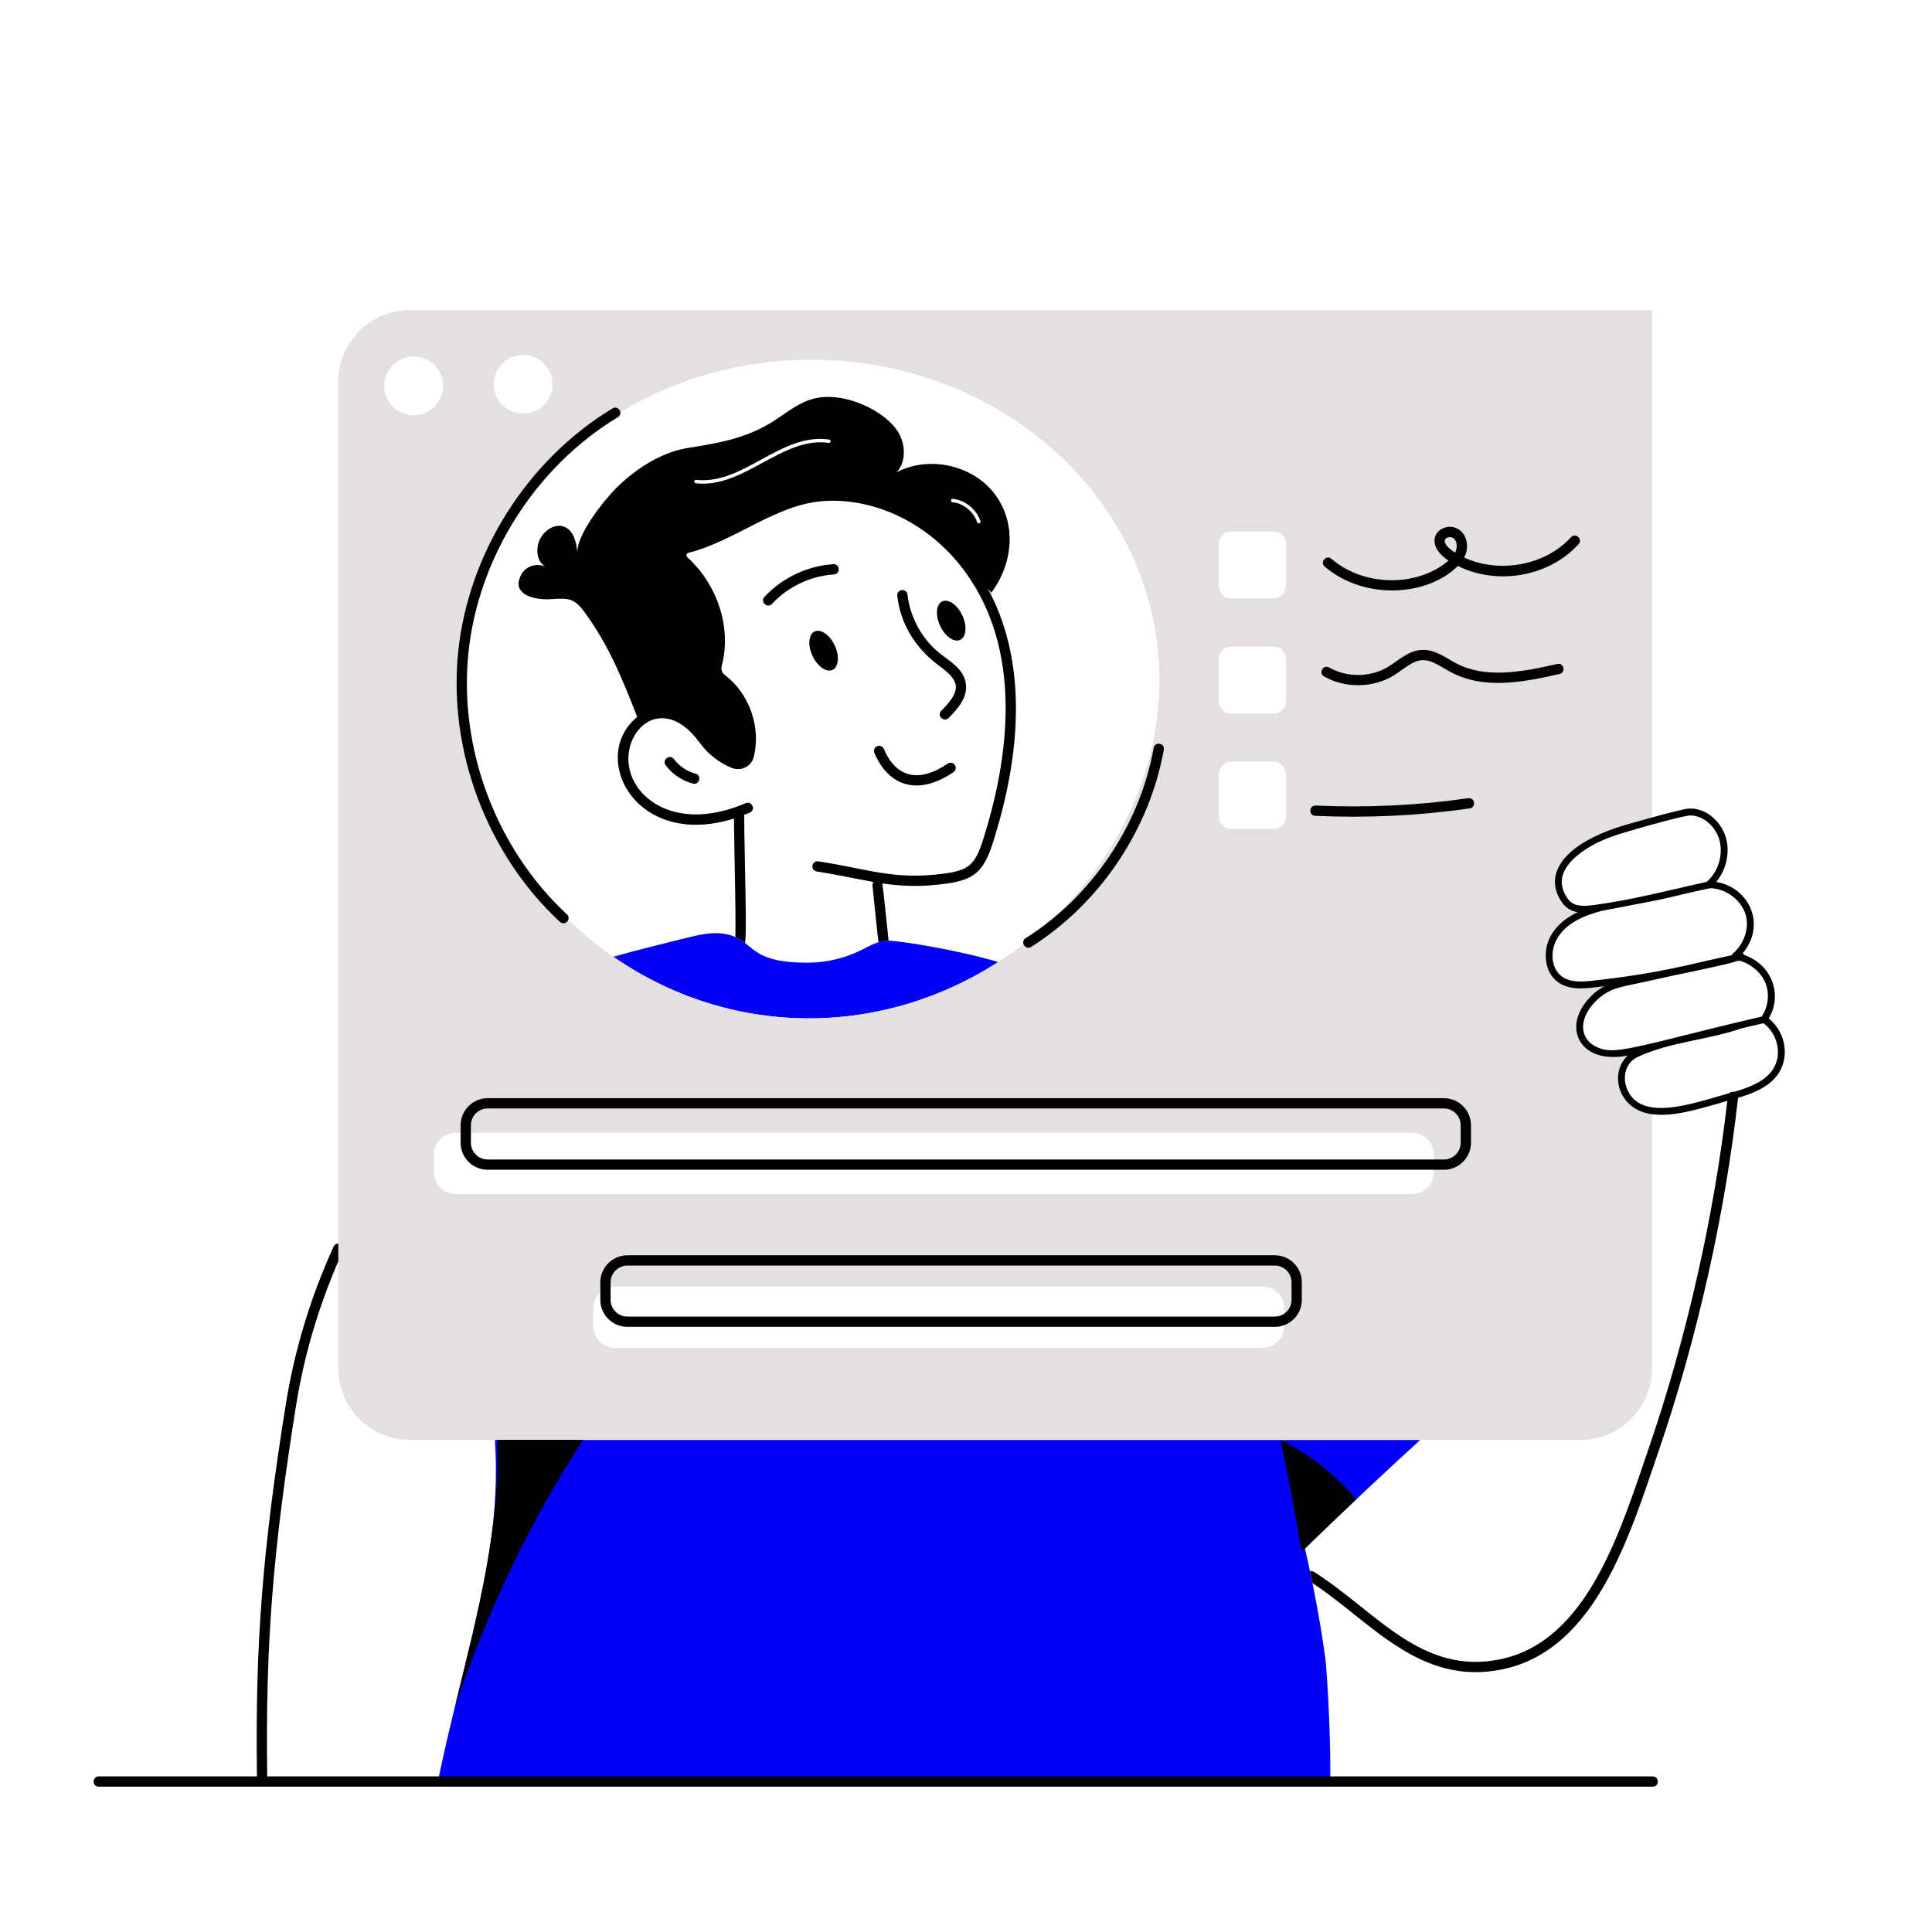 <svg width="151" height="150" viewBox="0 0 151 150" fill="none" xmlns="http://www.w3.org/2000/svg">
<g id="Frame">
<path id="Vector" d="M101.993 121.016C102.646 123.863 103.182 126.673 103.591 129.647C103.708 130.566 104.038 135.941 103.963 139.213H34.222C36.567 128.064 39.24 121.506 38.683 112.534H111.001C108.587 114.732 105.008 118.08 101.993 121.016ZM78.018 75.186C68.718 81.175 57.013 81.072 47.93 74.772C49.842 74.235 51.775 73.763 53.693 73.285C54.702 73.04 55.753 72.796 56.773 73.008C59.066 73.502 58.322 75.279 63.263 75.234C64.607 75.218 65.951 74.894 67.162 74.326C68.12 73.862 68.608 73.518 69.451 73.518C70.275 73.518 74.843 74.23 78.018 75.186Z" fill="#0200F6"/>
<path id="Vector_2" d="M129.122 64.165V35.399V24.225C127.157 24.225 129.122 26.19 129.122 24.225H32.055C28.958 24.225 26.441 26.742 26.441 29.844V106.915C26.441 110.022 28.958 112.534 32.055 112.534H123.498C126.605 112.534 129.122 110.022 129.122 106.915V86.812C126.397 86.422 126.008 83.24 127.89 82.356C128.294 82.165 128.703 82.005 129.122 81.856V81.798C127.885 82.107 126.594 82.422 125.67 82.334C124.895 82.26 124.093 81.894 123.71 81.203C122.892 79.753 124.241 78.006 125.489 77.321C126.441 76.797 127.33 76.751 129.122 76.333V76.258C127.614 76.519 126.1 76.731 124.576 76.901C123.684 77.007 122.696 77.076 121.952 76.561C120.98 75.887 120.848 74.41 121.389 73.364C122.106 71.972 123.599 71.33 125.128 70.921C123.99 71.105 122.908 71.265 122.287 70.358C121.804 69.657 121.634 68.828 121.989 68.026C122.984 65.766 126.92 64.752 129.122 64.165ZM95.263 42.485C95.263 41.953 95.694 41.529 96.219 41.529H99.539C100.07 41.529 100.5 41.953 100.5 42.485V45.809C100.5 46.34 100.07 46.766 99.539 46.766H96.219C95.694 46.766 95.263 46.34 95.263 45.809V42.485ZM95.263 51.487C95.263 50.961 95.694 50.531 96.219 50.531H99.539C100.07 50.531 100.5 50.961 100.5 51.487V54.807C100.5 55.338 100.07 55.768 99.539 55.768H96.219C95.694 55.768 95.263 55.338 95.263 54.807V51.487ZM95.263 60.495C95.263 59.964 95.694 59.533 96.219 59.533H99.539C100.07 59.533 100.5 59.964 100.5 60.495V63.814C100.5 64.346 100.07 64.776 99.539 64.776H96.219C95.694 64.776 95.263 64.346 95.263 63.814V60.495ZM40.893 27.735C42.162 27.735 43.187 28.766 43.187 30.035C43.187 31.305 42.162 32.335 40.893 32.335C39.623 32.335 38.593 31.305 38.593 30.035C38.593 28.766 39.623 27.735 40.893 27.735ZM63.412 28.112C78.443 28.112 90.621 39.319 90.621 53.149C90.621 67.106 78.136 79.589 63.221 79.589C48.361 79.589 36.214 67.14 36.214 53.149C36.214 39.319 48.387 28.112 63.412 28.112ZM30.031 30.163C30.031 28.893 31.062 27.858 32.331 27.858C33.6 27.858 34.636 28.893 34.636 30.163C34.636 31.432 33.6 32.462 32.331 32.462C31.062 32.462 30.031 31.432 30.031 30.163ZM100.389 103.627C100.389 104.567 99.619 105.337 98.678 105.337H48.073C47.133 105.337 46.368 104.567 46.368 103.627V102.262C46.368 101.311 47.133 100.547 48.073 100.547H98.678C99.619 100.547 100.389 101.311 100.389 102.262V103.627ZM112.073 91.603C112.073 92.553 111.314 93.318 110.363 93.318H35.624C34.679 93.318 33.908 92.553 33.908 91.603V90.238C33.908 89.297 34.679 88.527 35.624 88.527H110.363C111.314 88.527 112.073 89.297 112.073 90.238V91.603Z" fill="#E5DFDF"/>
<path id="Vector_3" d="M129.17 139.632H7.714C7.183 139.632 7.189 138.83 7.714 138.83H20.083C19.935 128.532 20.514 121.123 22.346 109.698C23.026 105.486 24.279 101.354 26.075 97.419C26.143 97.27 26.287 97.18 26.441 97.18V98.576C24.869 102.199 23.759 105.975 23.143 109.826C21.316 121.202 20.742 128.579 20.885 138.83H129.17C129.694 138.83 129.701 139.632 129.17 139.632Z" fill="black"/>
<path id="Vector_4" d="M45.556 112.534C41.429 118.95 38.094 125.881 35.666 133.11L35.656 132.993C37.34 126.115 39.129 119.104 38.858 112.534H45.556ZM77.2 45.996C77.285 46.096 77.37 46.197 77.455 46.298C77.46 46.314 77.466 46.32 77.471 46.325C79.197 44.046 79.51 40.806 77.646 38.48C75.899 36.308 72.558 35.612 70.094 36.903C70.816 36.09 70.779 34.8 70.248 33.854C69.231 32.072 65.856 30.502 63.497 31.183C62.377 31.501 61.447 32.272 60.47 32.904C58.297 34.29 56.13 34.624 53.661 35.028C51.648 35.363 49.64 36.68 48.201 38.103C47.25 39.043 44.993 41.847 45.136 43.244C45.057 42.426 44.855 41.455 44.09 41.163C43.426 40.913 42.672 41.364 42.295 41.97C41.828 42.724 41.881 43.887 42.661 44.312C42.029 43.972 41.148 44.211 40.786 44.827C39.804 46.505 41.875 46.899 42.975 46.83C44.6 46.723 44.913 46.723 45.928 48.179C47.707 50.707 48.7 53.23 49.805 56.029C45.992 59.141 49.651 66.396 57.363 63.969C57.379 66.38 57.522 70.985 57.474 73.231C57.766 73.364 58 73.524 58.218 73.688C58.404 73.378 58.171 66.562 58.165 63.682C58.308 63.623 58.457 63.57 58.6 63.507C59.089 63.3 58.77 62.556 58.287 62.768C54.171 64.532 51.096 63.411 49.768 61.435C47.564 58.153 51.34 53.421 54.712 58.079C55.318 58.918 56.247 59.64 57.193 60.012C57.915 60.299 58.733 59.9 58.914 59.157C59.492 56.825 58.563 54.196 56.656 52.757C56.433 52.592 56.338 52.321 56.401 52.066C57.188 49.113 56.136 45.767 53.719 43.547C53.593 43.429 53.649 43.247 53.799 43.207C57.48 42.275 60.607 39.447 64.294 39.166C68.219 38.863 72.34 40.785 75.038 44.174C80.148 50.584 78.825 59.412 76.812 65.69C76.189 67.642 75.648 68.015 73.801 68.271C69.833 68.801 67.869 67.91 63.954 67.315C63.736 67.278 63.529 67.432 63.497 67.649C63.465 67.867 63.614 68.074 63.832 68.106C65.361 68.342 66.073 68.524 68.277 68.93C68.213 69.004 68.182 69.11 68.192 69.216C68.198 69.269 68.633 73.582 68.66 73.635C68.904 73.561 69.148 73.518 69.451 73.518C69.451 73.47 68.992 69.129 68.962 69.041C70.613 69.281 72.016 69.314 73.907 69.067C76.053 68.767 76.849 68.198 77.577 65.939C80.142 57.941 79.994 51.116 77.2 45.996ZM64.766 34.614C61.148 34.081 58.143 38.199 54.383 37.769C54.208 37.743 54.244 37.471 54.415 37.498C58.081 37.932 61.014 33.804 64.804 34.348C64.978 34.373 64.936 34.64 64.766 34.614ZM76.371 40.812C76.101 39.983 75.309 39.341 74.444 39.25C74.269 39.225 74.295 38.972 74.475 38.985C75.437 39.091 76.318 39.803 76.626 40.722C76.674 40.889 76.439 40.982 76.371 40.812Z" fill="black"/>
<path id="Vector_5" d="M52.671 59.325C52.351 58.899 51.71 59.382 52.028 59.807C52.553 60.508 53.308 61.016 54.155 61.237C54.678 61.373 54.865 60.592 54.358 60.459C53.687 60.284 53.087 59.881 52.671 59.325ZM70.927 46.468C70.903 46.247 70.708 46.091 70.484 46.112C70.264 46.136 70.105 46.334 70.129 46.555C70.347 48.554 71.371 50.537 73.401 52.03C74.924 53.151 75.282 53.857 73.572 55.541C73.194 55.914 73.758 56.486 74.137 56.113C74.941 55.32 75.661 54.438 75.48 53.37C75.299 52.309 74.324 51.734 73.556 51.143C72.108 50.031 71.126 48.283 70.927 46.468ZM65.127 44.091C63.095 44.224 61.134 45.156 59.747 46.648C59.383 47.038 59.978 47.578 60.335 47.195C61.584 45.852 63.35 45.013 65.18 44.893C65.707 44.858 65.661 44.059 65.127 44.091ZM63.672 49.35C63.192 49.574 63.116 50.427 63.502 51.256C63.888 52.085 64.59 52.575 65.07 52.352C65.55 52.128 65.626 51.275 65.24 50.446C64.854 49.617 64.152 49.127 63.672 49.35ZM75.044 50.005C75.524 49.781 75.6 48.928 75.214 48.099C74.828 47.27 74.126 46.779 73.645 47.003C73.166 47.227 73.09 48.08 73.476 48.909C73.862 49.737 74.564 50.228 75.044 50.005ZM69.078 58.529C68.991 58.325 68.754 58.23 68.551 58.318C68.347 58.405 68.252 58.641 68.339 58.845C69.462 61.478 71.781 62.218 74.522 60.341C74.705 60.216 74.751 59.965 74.626 59.782C74.501 59.6 74.25 59.552 74.067 59.678C71.954 61.126 70.092 60.905 69.078 58.529ZM138.236 79.594C139.309 77.815 138.56 75.436 136.351 74.644C136.319 74.581 136.261 74.533 136.192 74.512C138.077 72.286 136.723 69.36 134.136 68.924C134.922 67.984 135.23 66.63 134.885 65.44C134.487 64.112 133.122 62.896 131.597 63.252C130.328 63.544 129.175 63.863 127.8 64.256C127.635 64.335 122.887 65.339 121.745 67.921C121.373 68.754 121.49 69.678 122.069 70.507C122.398 70.996 122.839 71.208 123.307 71.288C122.441 71.702 121.639 72.297 121.15 73.237C120.587 74.331 120.672 75.999 121.798 76.779C122.807 77.481 124.162 77.22 125.394 77.072C124.475 77.566 123.588 78.532 123.296 79.547C122.802 81.278 124.13 83.068 127.216 82.5C125.776 83.806 126.398 86.701 129.085 87.073C130.939 87.333 133.175 86.536 135.002 86.037C133.982 94.97 131.81 104.6 128.857 113.198C126.626 119.678 124.082 128.272 117.241 129.679C111.038 130.954 107.495 125.86 102.683 122.838C102.593 122.78 102.487 122.764 102.386 122.785C102.455 123.098 102.519 123.412 102.582 123.725C107.15 126.721 110.947 131.793 117.406 130.465C124.698 128.967 127.343 120.076 129.616 113.459C132.622 104.706 134.832 94.88 135.841 85.798C137.418 85.325 139.049 84.619 139.426 82.872C139.686 81.661 139.198 80.354 138.236 79.594ZM122.51 70.204C121.458 68.685 122.393 67.395 123.923 66.386C125.335 65.451 126.828 65.116 127.949 64.771C128.469 64.622 131.587 63.73 132.123 63.73C133.154 63.73 134.083 64.622 134.37 65.594C134.715 66.768 134.311 68.133 133.382 68.924C130.296 69.594 127.811 70.289 124.502 70.741C123.551 70.858 122.924 70.81 122.51 70.204ZM124.544 76.636C123.673 76.737 122.765 76.796 122.106 76.339C121.219 75.723 121.166 74.379 121.628 73.487C122.34 72.111 123.891 71.532 125.171 71.187C132.139 69.875 129.388 70.332 133.648 69.413C134.816 69.434 135.953 70.22 136.377 71.309C136.781 72.376 136.393 73.699 135.427 74.533C135.39 74.565 135.363 74.607 135.352 74.65C131.996 75.362 129.956 76.031 124.544 76.636ZM125.697 82.07C124.364 81.942 123.439 80.991 123.811 79.695C124.082 78.755 124.911 77.943 125.617 77.555C126.52 77.061 126.987 77.109 130.849 76.222C131.799 76.036 135.443 75.266 135.671 75.133C135.761 75.112 135.857 75.096 135.947 75.075C136.802 75.303 137.604 75.962 137.944 76.737C138.332 77.592 138.22 78.676 137.684 79.451C131.422 80.88 127.194 82.213 125.697 82.07ZM138.906 82.755C138.576 84.274 137.015 84.9 135.533 85.331C135.379 85.299 135.262 85.341 135.172 85.431C132.346 86.218 128.172 87.774 127.141 85.038C126.764 84.035 127.125 83.01 128.002 82.601C130.45 81.443 133.493 81.273 136.096 80.375C136.128 80.37 136.293 80.317 137.827 79.966C138.672 80.582 139.123 81.73 138.906 82.755Z" fill="black"/>
<path id="Vector_6" d="M114.967 89.308V87.938C114.967 86.774 114.019 85.826 112.855 85.826H38.113C36.949 85.826 36.002 86.774 36.002 87.938V89.308C36.002 90.472 36.949 91.419 38.113 91.419H112.855C114.019 91.419 114.967 90.472 114.967 89.308ZM36.805 89.308V87.938C36.805 87.217 37.392 86.63 38.113 86.63H112.855C113.576 86.63 114.163 87.217 114.163 87.938V89.308C114.163 90.029 113.576 90.616 112.855 90.616H38.113C37.392 90.616 36.805 90.029 36.805 89.308ZM101.748 100.215C101.748 99.05 100.801 98.103 99.636 98.103H49.033C47.868 98.103 46.921 99.05 46.921 100.215V101.584C46.921 102.749 47.868 103.696 49.033 103.696H99.636C100.801 103.696 101.748 102.749 101.748 101.584V100.215ZM100.944 101.584C100.944 102.305 100.358 102.892 99.636 102.892H49.033C48.312 102.892 47.725 102.305 47.725 101.584V100.215C47.725 99.493 48.312 98.907 49.033 98.907H99.636C100.358 98.907 100.944 99.493 100.944 100.215V101.584ZM80.592 74.001C85.962 70.606 89.839 64.846 90.961 58.593C91.054 58.069 90.263 57.928 90.17 58.451C89.087 64.486 85.346 70.045 80.162 73.321C79.713 73.605 80.142 74.284 80.592 74.001ZM113.941 44.23C117.009 45.759 121.048 45.09 123.377 42.528C123.735 42.134 123.138 41.594 122.782 41.987C120.76 44.212 117.151 44.834 114.433 43.572C115.112 42.265 114.184 40.865 112.933 41.231C111.983 41.508 111.606 42.763 113.211 43.812C110.919 45.801 106.741 45.963 104.06 43.672C103.655 43.326 103.135 43.938 103.538 44.283C106.639 46.933 111.579 46.606 113.941 44.23ZM113.317 41.98C113.857 41.98 113.979 42.7 113.727 43.188C112.579 42.46 112.853 41.98 113.317 41.98ZM103.483 52.863C105.129 53.809 107.321 53.777 108.94 52.781C109.716 52.303 110.377 51.638 111.147 51.594C111.921 51.555 112.652 52.139 113.438 52.551C115.954 53.871 118.872 53.363 121.891 52.675C122.41 52.556 122.23 51.773 121.713 51.891C118.846 52.545 116.085 53.033 113.811 51.84C112.975 51.401 112.154 50.732 111.101 50.792C110.052 50.852 109.3 51.617 108.519 52.097C107.145 52.942 105.282 52.97 103.884 52.167C103.423 51.901 103.022 52.599 103.483 52.863ZM102.791 63.758C106.784 63.943 110.846 63.754 114.866 63.179C115.386 63.104 115.287 62.314 114.752 62.383C110.814 62.947 106.801 63.139 102.828 62.955C102.287 62.942 102.269 63.733 102.791 63.758ZM105.994 117.181C104.373 115.253 102.355 113.655 100.096 112.544C100.681 115.381 101.229 118.314 101.739 121.263C103.037 119.995 104.485 118.607 105.994 117.181ZM43.762 72.046C44.151 72.407 44.699 71.818 44.308 71.456C38.793 66.343 35.842 58.519 36.609 51.036C37.376 43.554 41.852 36.491 48.291 32.603C48.747 32.327 48.328 31.64 47.876 31.915C41.225 35.931 36.602 43.226 35.81 50.954C35.018 58.683 38.065 66.764 43.762 72.046Z" fill="black"/>
</g>
</svg>
